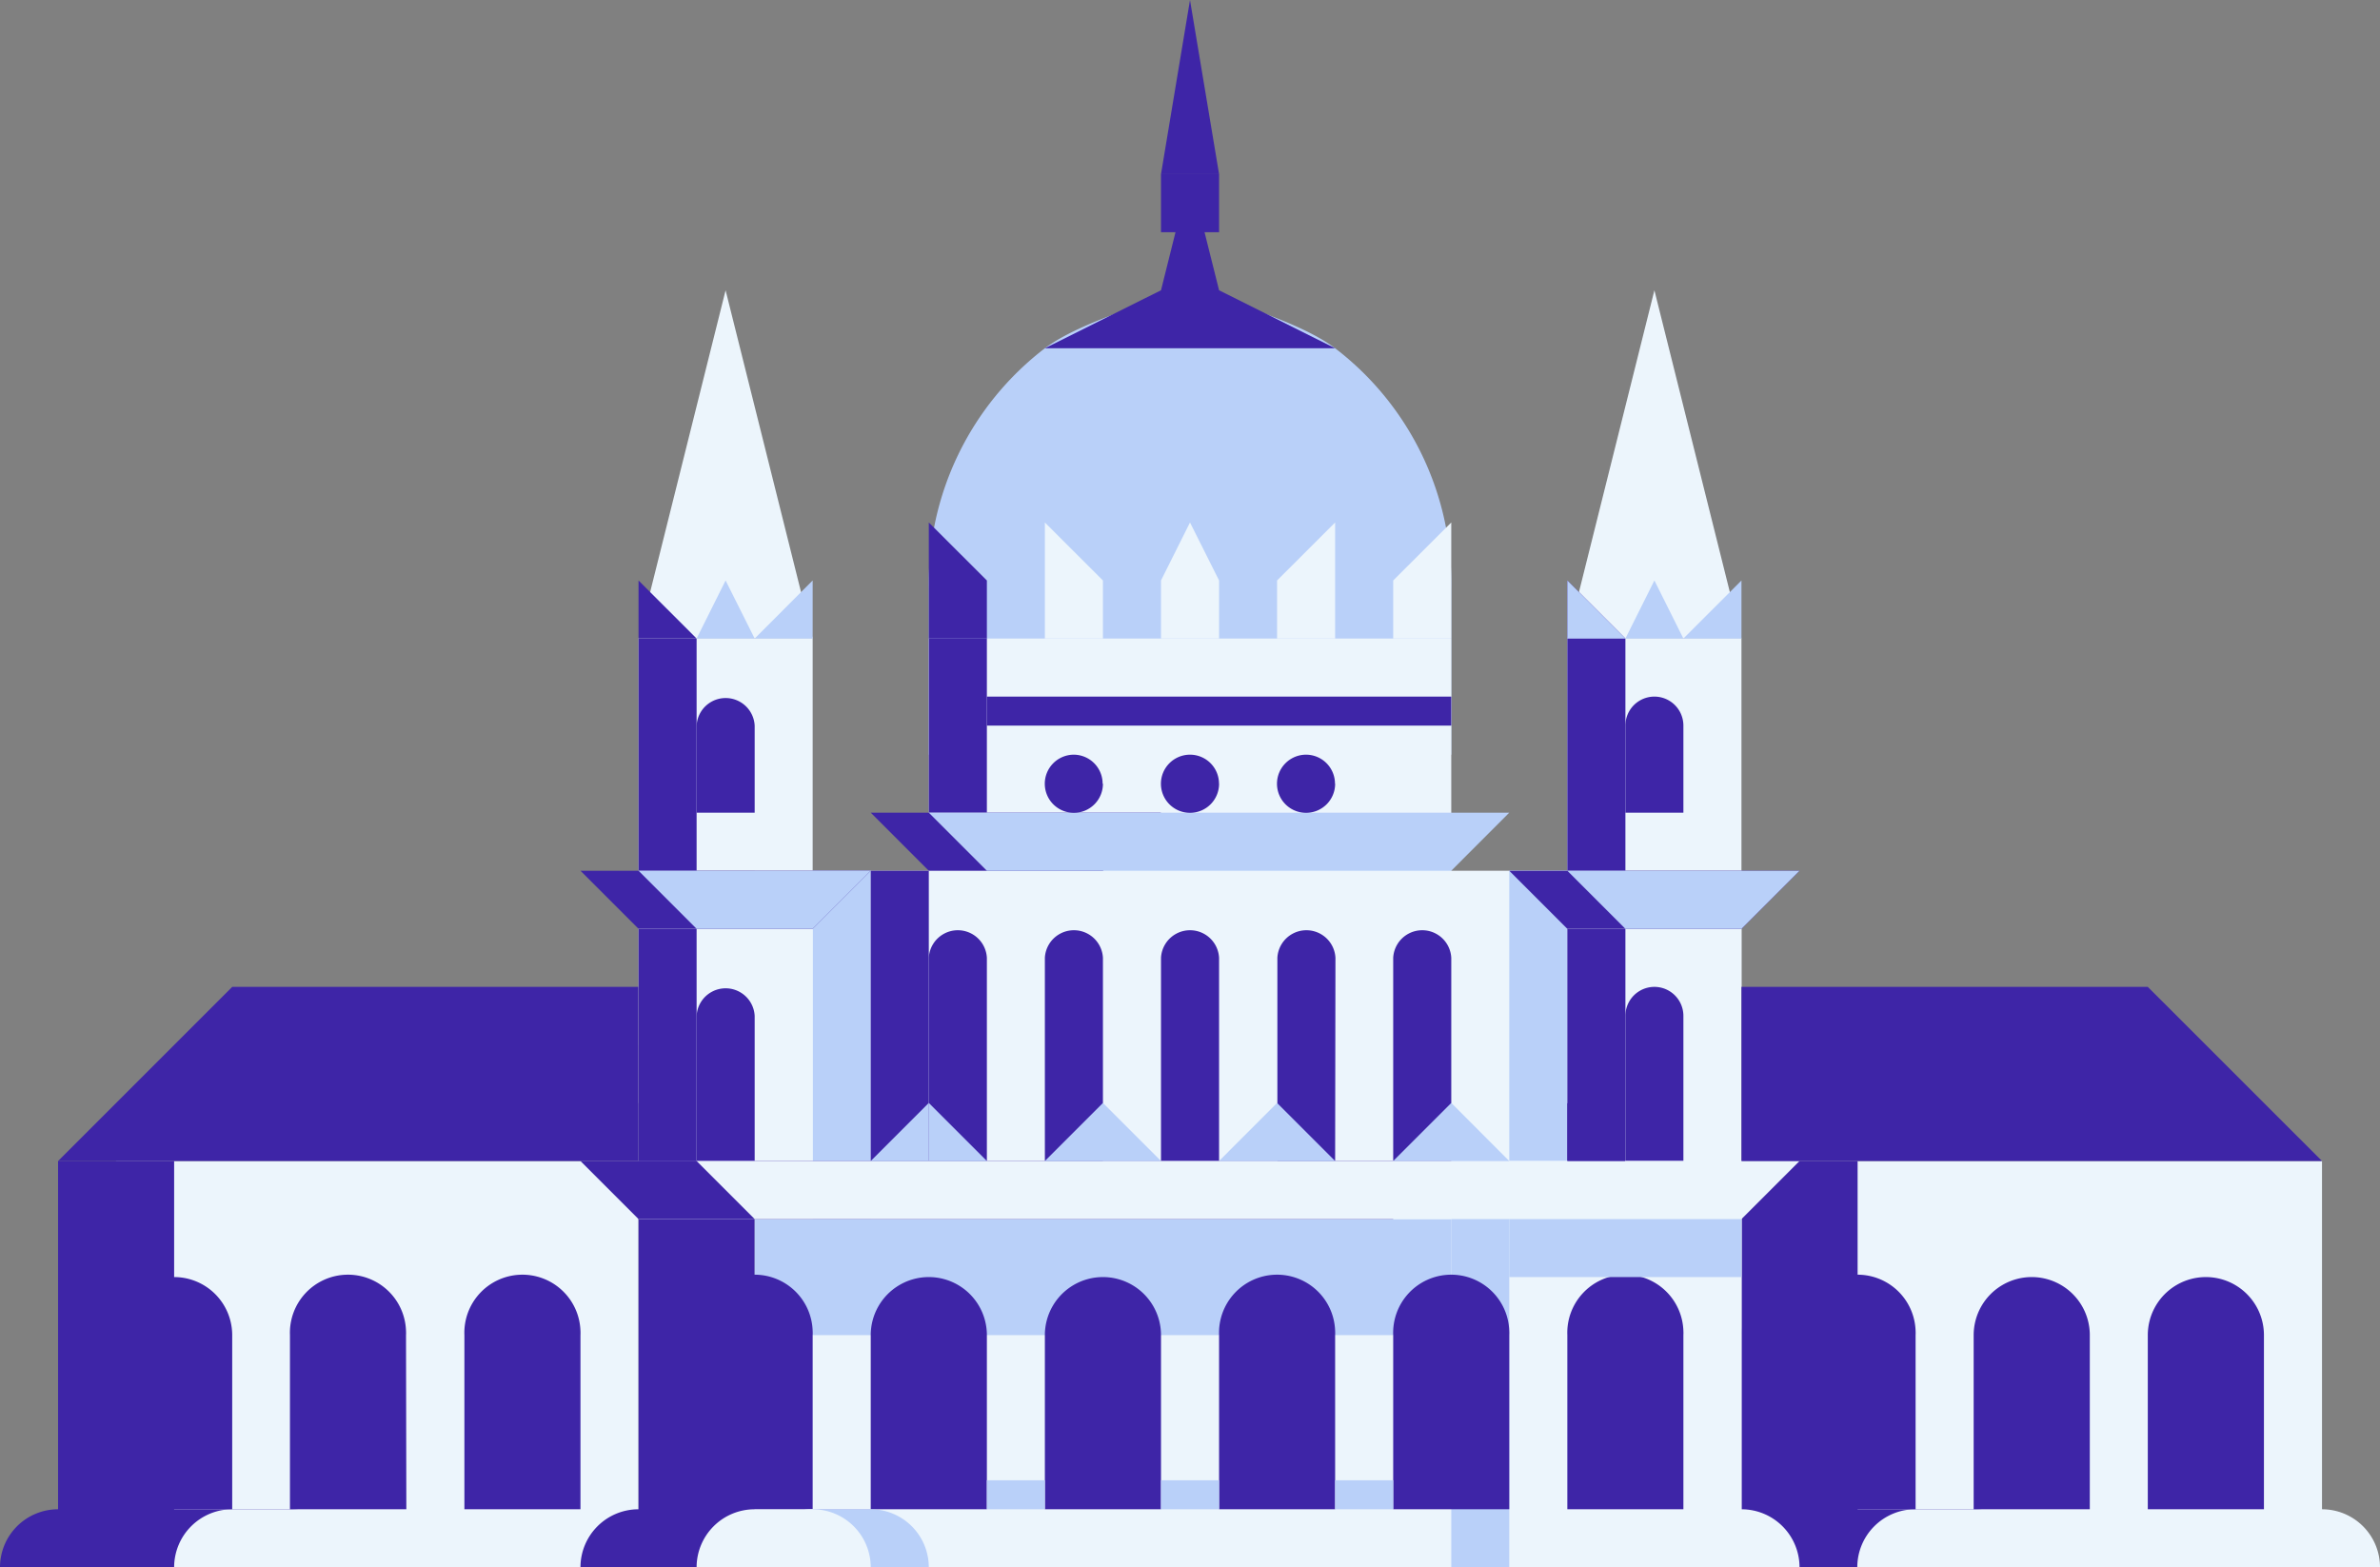 <svg id="Réteg_1" data-name="Réteg 1" xmlns="http://www.w3.org/2000/svg" viewBox="0 0 303.7 200"><rect x="0" y="0" width="303.7" height="200" fill="#808080" stroke="none"/><title>hungary</title><g id="Timeline-icon-_-Hungary" data-name="Timeline-icon- -Hungary"><g id="Group-107"><polygon id="Fill-1" points="14.81 200 81.48 200 81.48 148.15 14.81 148.15 14.81 200" style="fill:#ecf5fc"/><polygon id="Fill-2" points="7.41 200 22.22 200 22.22 148.15 7.41 148.15 7.41 200" style="fill:#3e25a7"/><g id="Group-106"><path id="Fill-3" d="M44.44,200H0a7.41,7.41,0,0,1,7.41-7.41H37a7.4,7.4,0,0,1,7.4,7.4h0" style="fill:#3e25a7"/><path id="Fill-5" d="M88.89,200H22.22a7.41,7.41,0,0,1,7.41-7.41H81.48A7.41,7.41,0,0,1,88.89,200h0" style="fill:#ecf5fc"/><path id="Fill-7" d="M51.85,192.59H37V170.37a7.41,7.41,0,1,1,14.81-.54,4.86,4.86,0,0,1,0,.54Z" style="fill:#3e25a7"/><path id="Fill-9" d="M74.07,192.59H59.26V170.37a7.41,7.41,0,1,1,14.81-.54,4.86,4.86,0,0,1,0,.54Z" style="fill:#3e25a7"/><path id="Fill-11" d="M29.63,192.59H14.81V170.37a7.41,7.41,0,0,1,14.82,0Z" style="fill:#3e25a7"/><polygon id="Fill-13" points="7.41 148.15 29.63 125.93 81.48 125.93 81.48 148.15 7.41 148.15" style="fill:#3e25a7"/><polygon id="Fill-15" points="170.37 200 296.3 200 296.3 148.15 170.37 148.15 170.37 200" style="fill:#ecf5fc"/><polygon id="Fill-17" points="222.22 200 237.04 200 237.04 148.15 222.22 148.15 222.22 200" style="fill:#3e25a7"/><path id="Fill-18" d="M259.26,200H214.81a7.41,7.41,0,0,1,7.41-7.41h29.63a7.41,7.41,0,0,1,7.41,7.41h0" style="fill:#3e25a7"/><path id="Fill-19" d="M303.7,200H237a7.4,7.4,0,0,1,7.39-7.41H296.3a7.4,7.4,0,0,1,7.4,7.4h0" style="fill:#ecf5fc"/><path id="Fill-20" d="M266.67,192.59H251.85V170.37a7.41,7.41,0,0,1,14.82,0Z" style="fill:#3e25a7"/><path id="Fill-21" d="M288.89,192.59H274.07V170.37a7.41,7.41,0,1,1,14.82,0Z" style="fill:#3e25a7"/><path id="Fill-22" d="M177.78,192.59H163V170.37a7.41,7.41,0,0,1,14.82,0Z" style="fill:#3e25a7"/><path id="Fill-23" d="M244.44,192.59H229.63V170.37a7.41,7.41,0,1,1,14.81-.54,4.86,4.86,0,0,1,0,.54Z" style="fill:#3e25a7"/><path id="Fill-24" d="M222.22,192.59H207.41V170.37a7.41,7.41,0,1,1,14.81-.54,4.86,4.86,0,0,1,0,.54Z" style="fill:#3e25a7"/><path id="Fill-25" d="M200,192.59H185.19V170.37a7.41,7.41,0,1,1,14.81-.54,4.86,4.86,0,0,1,0,.54Z" style="fill:#3e25a7"/><path id="Fill-26" d="M192.59,200H170.37a7.41,7.41,0,0,1,7.41-7.41h7.41a7.4,7.4,0,0,1,7.4,7.4h0" style="fill:#b9d0f9"/><path id="Fill-27" d="M185.19,200H163a7.41,7.41,0,0,1,7.41-7.41h7.41a7.41,7.41,0,0,1,7.41,7.41h0" style="fill:#ecf5fc"/><path id="Fill-28" d="M118.52,96.3V75.13a37.79,37.79,0,0,1,14.81-30.69c5.3-4,18.52-7.4,18.52-7.4s13.22,3.35,18.52,7.4a37.76,37.76,0,0,1,14.82,30.69V96.3Z" style="fill:#b9d0f9"/><polygon id="Fill-29" points="200 111.11 222.22 111.11 222.22 81.48 200 81.48 200 111.11" style="fill:#ecf5fc"/><polygon id="Fill-30" points="96.3 200 222.22 200 222.22 111.11 96.3 111.11 96.3 200" style="fill:#ecf5fc"/><polygon id="Fill-31" points="118.52 118.52 185.19 118.52 185.19 81.48 118.52 81.48 118.52 118.52" style="fill:#ecf5fc"/><polygon id="Fill-32" points="81.48 200 96.3 200 96.3 133.33 81.48 133.33 81.48 200" style="fill:#3e25a7"/><path id="Fill-33" d="M118.52,200H74.07a7.41,7.41,0,0,1,7.41-7.41h29.63a7.41,7.41,0,0,1,7.41,7.41h0" style="fill:#3e25a7"/><path id="Fill-34" d="M229.63,200H96.3a7.4,7.4,0,0,1,7.39-7.41H222.22a7.41,7.41,0,0,1,7.41,7.41h0" style="fill:#ecf5fc"/><polygon id="Fill-35" points="96.3 170.37 185.19 170.37 185.19 155.56 96.3 155.56 96.3 170.37" style="fill:#b9d0f9"/><polygon id="Fill-36" points="200 200 222.22 200 222.22 111.11 200 111.11 200 200" style="fill:#ecf5fc"/><polygon id="Fill-37" points="103.7 155.56 111.11 155.56 111.11 111.11 103.7 111.11 103.7 155.56" style="fill:#b9d0f9"/><polygon id="Fill-38" points="185.19 200 192.59 200 192.59 148.15 185.19 148.15 185.19 200" style="fill:#b9d0f9"/><polygon id="Fill-39" points="192.59 148.15 200 148.15 200 111.11 192.59 111.11 192.59 148.15" style="fill:#b9d0f9"/><path id="Fill-40" d="M192.59,192.59H177.78V170.37a7.41,7.41,0,1,1,14.81-.54,4.86,4.86,0,0,1,0,.54Z" style="fill:#3e25a7"/><path id="Fill-41" d="M214.81,192.59H200V170.37a7.41,7.41,0,1,1,14.81-.54,4.86,4.86,0,0,1,0,.54Z" style="fill:#3e25a7"/><path id="Fill-42" d="M103.7,192.59H88.89V170.37a7.41,7.41,0,1,1,14.81-.54,4.86,4.86,0,0,1,0,.54Z" style="fill:#3e25a7"/><path id="Fill-43" d="M170.37,192.59H155.56V170.37a7.41,7.41,0,1,1,14.81-.54,4.86,4.86,0,0,1,0,.54Z" style="fill:#3e25a7"/><path id="Fill-44" d="M148.15,192.59H133.33V170.37a7.41,7.41,0,0,1,14.82,0Z" style="fill:#3e25a7"/><path id="Fill-45" d="M125.93,192.59H111.11V170.37a7.41,7.41,0,0,1,14.82,0Z" style="fill:#3e25a7"/><path id="Fill-46" d="M155.56,148.15h-7.41V122.22a3.71,3.71,0,0,1,7.41,0Z" style="fill:#3e25a7"/><path id="Fill-47" d="M170.37,148.15H163V122.22a3.71,3.71,0,0,1,7.41,0Z" style="fill:#3e25a7"/><path id="Fill-48" d="M185.19,148.15h-7.41V122.22a3.71,3.71,0,0,1,7.41,0Z" style="fill:#3e25a7"/><path id="Fill-49" d="M125.93,148.15h-7.41V122.22a3.71,3.71,0,0,1,7.41,0Z" style="fill:#3e25a7"/><path id="Fill-50" d="M214.81,103.7h-7.4V92.59a3.7,3.7,0,0,1,7.4,0h0Z" style="fill:#3e25a7"/><path id="Fill-51" d="M214.81,148.15h-7.4V129.63a3.7,3.7,0,0,1,7.4,0Z" style="fill:#3e25a7"/><polygon id="Fill-52" points="81.48 111.11 103.7 111.11 103.7 81.48 81.48 81.48 81.48 111.11" style="fill:#ecf5fc"/><polygon id="Fill-53" points="81.48 155.56 103.7 155.56 103.7 111.11 81.48 111.11 81.48 155.56" style="fill:#ecf5fc"/><path id="Fill-54" d="M96.3,103.7H88.89V92.59a3.71,3.71,0,0,1,7.41,0Z" style="fill:#3e25a7"/><path id="Fill-55" d="M96.3,148.15H88.89V129.63a3.71,3.71,0,0,1,7.41,0Z" style="fill:#3e25a7"/><path id="Fill-56" d="M140.74,148.15h-7.41V122.22a3.71,3.71,0,0,1,7.41,0Z" style="fill:#3e25a7"/><polygon id="Fill-57" points="111.11 148.15 118.52 148.15 118.52 111.11 111.11 111.11 111.11 148.15" style="fill:#3e25a7"/><polygon id="Fill-58" points="81.48 148.15 88.89 148.15 88.89 118.52 81.48 118.52 81.48 148.15" style="fill:#3e25a7"/><polygon id="Fill-59" points="200 148.15 207.41 148.15 207.41 118.52 200 118.52 200 148.15" style="fill:#3e25a7"/><polygon id="Fill-60" points="81.48 111.11 88.89 111.11 88.89 81.48 81.48 81.48 81.48 111.11" style="fill:#3e25a7"/><polygon id="Fill-61" points="200 111.11 207.41 111.11 207.41 81.48 200 81.48 200 111.11" style="fill:#3e25a7"/><polygon id="Fill-62" points="118.52 103.7 125.93 103.7 125.93 81.48 118.52 81.48 118.52 103.7" style="fill:#3e25a7"/><polygon id="Fill-63" points="177.78 155.56 81.48 155.56 74.07 148.15 177.78 148.15 177.78 155.56" style="fill:#3e25a7"/><polygon id="Fill-64" points="103.7 118.52 81.48 118.52 74.07 111.11 111.11 111.11 103.7 118.52" style="fill:#3e25a7"/><polygon id="Fill-65" points="222.22 155.56 96.3 155.56 88.89 148.15 229.63 148.15 222.22 155.56" style="fill:#ecf5fc"/><polygon id="Fill-66" points="192.59 162.96 222.22 162.96 222.22 155.56 192.59 155.56 192.59 162.96" style="fill:#b9d0f9"/><path id="Fill-67" d="M118.52,200H96.3a7.4,7.4,0,0,1,7.39-7.41h7.42a7.41,7.41,0,0,1,7.41,7.41h0" style="fill:#b9d0f9"/><path id="Fill-68" d="M111.11,200H88.89a7.41,7.41,0,0,1,7.41-7.41h7.4a7.41,7.41,0,0,1,7.41,7.41h0" style="fill:#ecf5fc"/><polygon id="Fill-69" points="81.48 81.48 92.59 37.04 103.7 81.48 81.48 81.48" style="fill:#ecf5fc"/><polygon id="Fill-70" points="200 81.48 211.11 37.04 222.22 81.48 200 81.48" style="fill:#ecf5fc"/><polygon id="Fill-71" points="125.93 81.48 118.52 81.48 118.52 66.67 125.93 74.07 125.93 81.48" style="fill:#3e25a7"/><polygon id="Fill-72" points="140.74 81.48 133.33 81.48 133.33 66.67 140.74 74.07 140.74 81.48" style="fill:#ecf5fc"/><polygon id="Fill-73" points="177.78 81.48 185.19 81.48 185.19 66.67 177.78 74.07 177.78 81.48" style="fill:#ecf5fc"/><polygon id="Fill-74" points="162.96 81.48 170.37 81.48 170.37 66.67 162.96 74.07 162.96 81.48" style="fill:#ecf5fc"/><polygon id="Fill-75" points="151.85 66.67 148.15 74.07 148.15 81.48 151.85 81.48 155.56 81.48 155.56 74.07 151.85 66.67" style="fill:#ecf5fc"/><polygon id="Fill-76" points="118.52 140.74 118.52 148.15 125.93 148.15 118.52 140.74" style="fill:#b9d0f9"/><polygon id="Fill-77" points="81.48 140.74 81.48 148.15 88.89 148.15 81.48 140.74" style="fill:#3e25a7"/><polygon id="Fill-78" points="200 140.74 200 148.15 207.41 148.15 200 140.74" style="fill:#3e25a7"/><polygon id="Fill-79" points="81.48 74.07 81.48 81.48 88.89 81.48 81.48 74.07" style="fill:#3e25a7"/><polygon id="Fill-80" points="200 74.07 200 81.48 207.41 81.48 200 74.07" style="fill:#3e25a7"/><polygon id="Fill-81" points="118.52 140.74 118.52 148.15 111.11 148.15 118.52 140.74" style="fill:#b9d0f9"/><polygon id="Fill-82" points="140.74 140.74 133.33 148.15 140.74 148.15 148.15 148.15 140.74 140.74" style="fill:#b9d0f9"/><polygon id="Fill-83" points="162.96 140.74 155.56 148.15 162.96 148.15 170.37 148.15 162.96 140.74" style="fill:#b9d0f9"/><polygon id="Fill-84" points="185.19 140.74 177.78 148.15 185.19 148.15 192.59 148.15 185.19 140.74" style="fill:#b9d0f9"/><polygon id="Fill-85" points="103.7 74.07 103.7 81.48 96.3 81.48 103.7 74.07" style="fill:#b9d0f9"/><polygon id="Fill-86" points="92.59 74.07 88.89 81.48 92.59 81.48 96.3 81.48 92.59 74.07" style="fill:#b9d0f9"/><polygon id="Fill-87" points="200 74.07 200 81.48 207.41 81.48 200 74.07" style="fill:#b9d0f9"/><polygon id="Fill-88" points="222.22 74.07 222.22 81.48 214.81 81.48 222.22 74.07" style="fill:#b9d0f9"/><polygon id="Fill-89" points="211.11 74.07 207.41 81.48 211.11 81.48 214.81 81.48 211.11 74.07" style="fill:#b9d0f9"/><polygon id="Fill-90" points="103.7 118.52 88.89 118.52 81.48 111.11 111.11 111.11 103.7 118.52" style="fill:#b9d0f9"/><polygon id="Fill-91" points="140.74 111.11 118.52 111.11 111.11 103.7 148.15 103.7 140.74 111.11" style="fill:#3e25a7"/><polygon id="Fill-92" points="185.19 111.11 125.93 111.11 118.52 103.7 192.59 103.7 185.19 111.11" style="fill:#b9d0f9"/><polygon id="Fill-93" points="222.22 118.52 200 118.52 192.59 111.11 229.63 111.11 222.22 118.52" style="fill:#3e25a7"/><polygon id="Fill-94" points="222.22 118.52 207.41 118.52 200 111.11 229.63 111.11 222.22 118.52" style="fill:#b9d0f9"/><path id="Fill-95" d="M140.74,100A3.71,3.71,0,1,1,137,96.3h0a3.7,3.7,0,0,1,3.7,3.7" style="fill:#3e25a7"/><path id="Fill-96" d="M155.56,100a3.71,3.71,0,1,1-3.72-3.7h0a3.7,3.7,0,0,1,3.71,3.69h0" style="fill:#3e25a7"/><path id="Fill-97" d="M170.37,100a3.71,3.71,0,1,1-3.72-3.7h0a3.7,3.7,0,0,1,3.7,3.7" style="fill:#3e25a7"/><polygon id="Fill-98" points="125.93 92.59 185.19 92.59 185.19 88.89 125.93 88.89 125.93 92.59" style="fill:#3e25a7"/><polygon id="Fill-99" points="133.33 44.44 170.37 44.44 155.56 37.04 151.85 22.22 148.15 37.04 133.33 44.44" style="fill:#3e25a7"/><polygon id="Fill-100" points="148.15 29.63 155.56 29.63 155.56 22.22 148.15 22.22 148.15 29.63" style="fill:#3e25a7"/><polygon id="Fill-101" points="148.15 22.22 151.85 0 155.56 22.22 148.15 22.22" style="fill:#3e25a7"/><polygon id="Fill-102" points="296.3 148.15 274.07 125.93 222.22 125.93 222.22 148.15 296.3 148.15" style="fill:#3e25a7"/><polygon id="Fill-103" points="125.93 192.59 133.33 192.59 133.33 188.89 125.93 188.89 125.93 192.59" style="fill:#b9d0f9"/><polygon id="Fill-104" points="148.15 192.59 155.56 192.59 155.56 188.89 148.15 188.89 148.15 192.59" style="fill:#b9d0f9"/><polygon id="Fill-105" points="170.37 192.59 177.78 192.59 177.78 188.89 170.37 188.89 170.37 192.59" style="fill:#b9d0f9"/></g></g></g></svg>